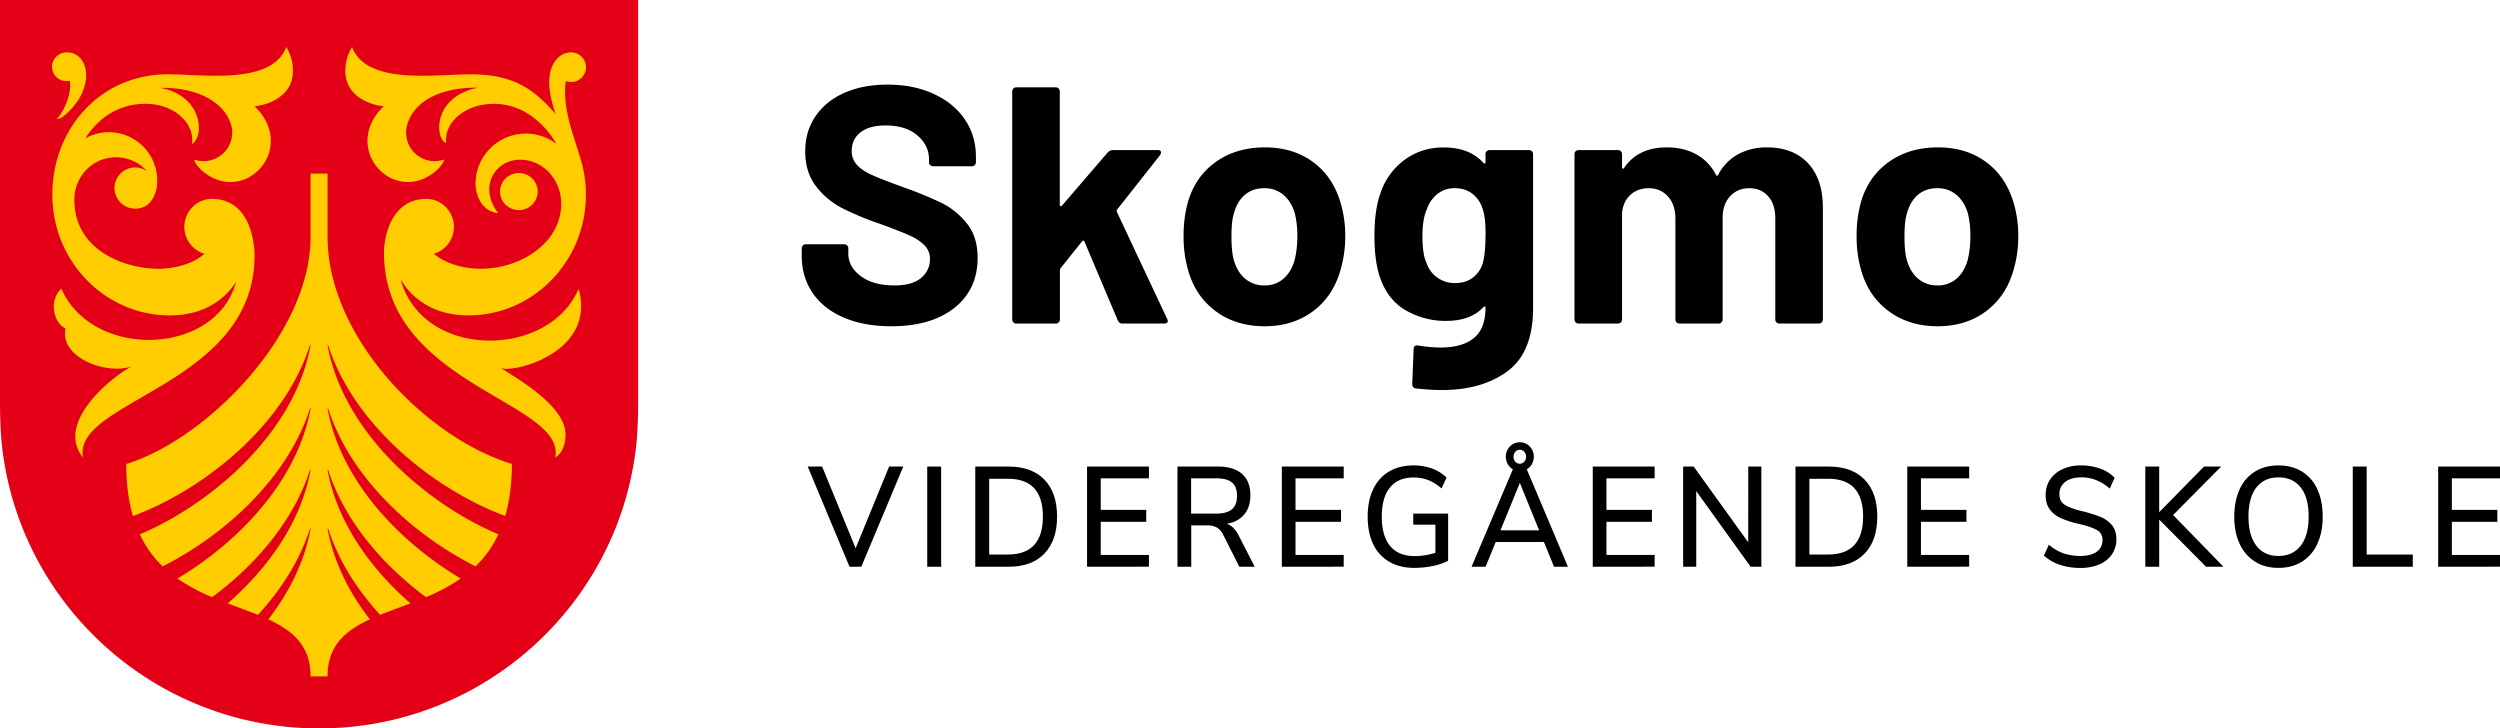 <svg id="ORIGINAL_2_copy_2" data-name="ORIGINAL 2 copy 2" xmlns="http://www.w3.org/2000/svg" viewBox="0 0 2222.28 647.5"><defs><style>.cls-1{fill:#e40017;}.cls-2{fill:#ffcd00;}</style></defs><title>Logo-01-Horisontal-Skogmo-Vgs-RGB</title><path d="M966,497.44q-18-7.65-27.75-21.9t-9.75-33.15v-6.6a3.59,3.59,0,0,1,3.6-3.6h34.2a3.59,3.59,0,0,1,3.6,3.6v4.5q0,12,11.1,20.25t30,8.25q15.9,0,23.7-6.75a21.17,21.17,0,0,0,7.8-16.65,16.79,16.79,0,0,0-4.8-12.15,42.39,42.39,0,0,0-13-8.7q-8.25-3.75-26.25-10.35a257.06,257.06,0,0,1-34-14.1,68.38,68.38,0,0,1-23.4-19.65q-9.45-12.45-9.45-30.75,0-18,9.3-31.5t25.8-20.7q16.5-7.2,38.1-7.2,22.8,0,40.65,8.1t27.9,22.65q10,14.55,10,33.75v4.5a3.59,3.59,0,0,1-3.6,3.6h-34.5a3.59,3.59,0,0,1-3.6-3.6v-2.4q0-12.6-10.35-21.45t-28.35-8.85q-14.1,0-22,6t-8,16.5a18,18,0,0,0,4.65,12.6q4.65,5.1,13.8,9.15t28.35,11a353.11,353.11,0,0,1,33.45,13.8,66.65,66.65,0,0,1,21.9,17.85q9.75,11.85,9.75,30.75,0,28.2-20.7,44.55T1008,505.09Q984,505.09,966,497.44Z" transform="translate(-215.83 -215.08)"/><path d="M1116.65,501.64a3.47,3.47,0,0,1-1.05-2.55V296.29a3.59,3.59,0,0,1,3.6-3.6h35.1a3.59,3.59,0,0,1,3.6,3.6v101.1q0,.9.6,1.05a1.25,1.25,0,0,0,1.2-.45l40.8-47.4a6.31,6.31,0,0,1,4.5-2.1h39.9q3,0,3,2.1a5.13,5.13,0,0,1-.9,2.4l-38.1,48.3a2.73,2.73,0,0,0-.3,2.1l44.7,95.1a4.61,4.61,0,0,1,.6,1.8q0,2.4-3.3,2.4h-36.9a4.25,4.25,0,0,1-4.2-2.7l-29.7-70.2a1.4,1.4,0,0,0-1-.75.86.86,0,0,0-1,.45l-19.2,24a4.61,4.61,0,0,0-.6,1.8v43.8a3.59,3.59,0,0,1-3.6,3.6h-35.1A3.47,3.47,0,0,1,1116.65,501.64Z" transform="translate(-215.83 -215.08)"/><path d="M1296.74,491.89q-18-13.2-24.6-36a106.42,106.42,0,0,1-4.2-30.6,111,111,0,0,1,4.2-31.8q6.88-22.2,24.9-34.8t43.2-12.6q24.59,0,42,12.45t24.6,34.65a103,103,0,0,1,4.8,31.5,106,106,0,0,1-4.2,30.3q-6.6,23.4-24.45,36.75t-43,13.35Q1314.74,505.09,1296.74,491.89Zm60-29.1q6.9-6,9.9-16.5a87,87,0,0,0,2.4-21,81.63,81.63,0,0,0-2.4-21.3q-3.32-10.2-10.2-15.9a25.53,25.53,0,0,0-16.8-5.7q-10.2,0-17,5.7t-9.75,15.9q-2.42,7.2-2.4,21.3,0,13.5,2.1,21,3,10.5,10,16.5a25.69,25.69,0,0,0,17.25,6A24.73,24.73,0,0,0,1356.74,462.79Z" transform="translate(-215.83 -215.08)"/><path d="M1537.36,349.54a3.47,3.47,0,0,1,2.55-1.05H1575a3.59,3.59,0,0,1,3.6,3.6v136.8q0,39.29-22.65,56.1t-58.35,16.8a206.52,206.52,0,0,1-23.4-1.5c-2-.21-3-1.5-3-3.9l1.2-30.9q0-3.91,4.2-3.3a121.19,121.19,0,0,0,19.8,1.8q19.2,0,29.55-8.4t10.35-27q0-.9-.6-1a1.25,1.25,0,0,0-1.2.45q-11.4,12.3-33.3,12.3a70.37,70.37,0,0,1-35.85-9.45q-16.35-9.45-23.25-30.45-4.5-13.8-4.5-35.7,0-23.4,5.4-38.1a59.88,59.88,0,0,1,21.3-29.4q15-11.1,34.8-11.1,23.1,0,35.4,13.8a1.25,1.25,0,0,0,1.2.45q.6-.15.6-1v-7.2A3.47,3.47,0,0,1,1537.36,349.54Zm-1,74.85a131.42,131.42,0,0,0-.6-14.4,48,48,0,0,0-2.1-9.6,27,27,0,0,0-9-13.05q-6.3-4.95-15.6-4.95a24,24,0,0,0-15.3,4.95,29,29,0,0,0-9.3,13.05q-4.2,9-4.2,24.3,0,16.8,3.6,24a26,26,0,0,0,9.45,13.05,26.4,26.4,0,0,0,16,4.95q9.6,0,15.9-4.95a25.28,25.28,0,0,0,8.7-12.75Q1536.31,440,1536.31,424.39Z" transform="translate(-215.83 -215.08)"/><path d="M1823,360.19q13.2,14.1,13.2,39.6v99.3a3.59,3.59,0,0,1-3.6,3.6h-35.1a3.59,3.59,0,0,1-3.6-3.6v-90q0-12.3-6.3-19.5t-16.8-7.2q-10.5,0-17.1,7.2t-6.6,19.2v90.3a3.59,3.59,0,0,1-3.6,3.6h-34.8a3.59,3.59,0,0,1-3.6-3.6v-90q0-12-6.6-19.35t-17.1-7.35q-9.6,0-16.05,5.7t-7.65,15.9v95.1a3.59,3.59,0,0,1-3.6,3.6H1619a3.59,3.59,0,0,1-3.6-3.6v-147a3.59,3.59,0,0,1,3.6-3.6h35.1a3.59,3.59,0,0,1,3.6,3.6v11.7a1.21,1.21,0,0,0,.6,1.2q.6.3,1.2-.6,12.3-18.3,38.1-18.3,15,0,26.25,6.3a42.23,42.23,0,0,1,17.25,18q.9,1.8,2.1,0a43.23,43.23,0,0,1,17.85-18.3,53,53,0,0,1,25.35-6Q1809.79,346.09,1823,360.19Z" transform="translate(-215.83 -215.08)"/><path d="M1895,491.89q-18-13.2-24.6-36a106.77,106.77,0,0,1-4.2-30.6,111.32,111.32,0,0,1,4.2-31.8q6.9-22.2,24.9-34.8t43.2-12.6q24.6,0,42,12.45t24.6,34.65a102.72,102.72,0,0,1,4.8,31.5,105.67,105.67,0,0,1-4.2,30.3q-6.6,23.4-24.45,36.75t-43,13.35Q1913,505.09,1895,491.89Zm60-29.1q6.9-6,9.9-16.5a86.5,86.5,0,0,0,2.4-21,81.2,81.2,0,0,0-2.4-21.3q-3.3-10.2-10.2-15.9a25.51,25.51,0,0,0-16.8-5.7q-10.2,0-17,5.7t-9.75,15.9q-2.4,7.2-2.4,21.3,0,13.5,2.1,21,3,10.5,10,16.5a25.71,25.71,0,0,0,17.25,6A24.71,24.71,0,0,0,1955,462.79Z" transform="translate(-215.83 -215.08)"/><path d="M1006.17,629.81h12.6l-37.32,89.05H971l-37.2-89.05h12.84l29.76,72.63Z" transform="translate(-215.83 -215.08)"/><path d="M1040.06,718.86V629.81h12.36v89.05Z" transform="translate(-215.83 -215.08)"/><path d="M1082.76,629.81h29.64q20.52,0,31.8,11.62t11.28,32.84q0,21.22-11.28,32.91t-31.8,11.68h-29.64ZM1111.68,708q31.2,0,31.2-33.73t-31.2-33.6h-16.56V708Z" transform="translate(-215.83 -215.08)"/><path d="M1182.13,718.86V629.81h55v10.48h-42.84v28h40.44v10.61h-40.44v29.44h42.84v10.48Z" transform="translate(-215.83 -215.08)"/><path d="M1331.15,718.86h-13.68l-14.4-28.55a15,15,0,0,0-5.7-6.38,17.9,17.9,0,0,0-8.7-1.83h-13.92v36.76h-12.24V629.81h36q14,0,21.42,6.57t7.38,19.2q0,10.23-5.46,16.8t-15.54,8.33q6.24,2,10.32,9.86Zm-34.08-47.24q9.36,0,13.86-3.85t4.5-11.94q0-8.08-4.44-11.81t-13.92-3.73h-22.44v31.33Z" transform="translate(-215.83 -215.08)"/><path d="M1355.27,718.86V629.81h55v10.48h-42.84v28h40.44v10.61h-40.44v29.44h42.84v10.48Z" transform="translate(-215.83 -215.08)"/><path d="M1503.09,671.62v41.93a50.6,50.6,0,0,1-13.56,4.62,81.21,81.21,0,0,1-16.56,1.7q-12.84,0-22.2-5.43a35.28,35.28,0,0,1-14.28-15.66q-4.92-10.24-4.92-24.51,0-14,4.92-24.32a35.54,35.54,0,0,1,14.1-15.72q9.18-5.43,21.66-5.43a47.49,47.49,0,0,1,16.56,2.78,34.66,34.66,0,0,1,12.84,8.08l-4.44,9.6a41.1,41.1,0,0,0-11.88-7.45,35.57,35.57,0,0,0-13-2.28q-13.68,0-20.94,8.91t-7.26,25.83q0,17.31,7.44,26.21t21.72,8.91a60.46,60.46,0,0,0,18.48-2.91v-25h-19.68v-9.85Z" transform="translate(-215.83 -215.08)"/><path d="M1588.24,696.88H1545.4l-9,22h-12.48l36.72-86.65a12,12,0,0,1-4.56-4.61,13,13,0,0,1-1.68-6.51,12.69,12.69,0,0,1,3.6-9.16,11.73,11.73,0,0,1,8.76-3.72,11.87,11.87,0,0,1,8.88,3.72,12.69,12.69,0,0,1,3.6,9.16,13,13,0,0,1-1.68,6.51,12,12,0,0,1-4.56,4.61l36.6,86.65h-12.36Zm-38.64-10.36H1584l-17.16-42.19Zm13.2-69.85a7,7,0,0,0,0,8.84,5,5,0,0,0,4,1.77,5.15,5.15,0,0,0,4-1.83,6.68,6.68,0,0,0,0-8.72,5.15,5.15,0,0,0-4-1.83A5,5,0,0,0,1562.8,616.67Z" transform="translate(-215.83 -215.08)"/><path d="M1631.65,718.86V629.81h55v10.48h-42.83v28h40.44v10.61h-40.44v29.44h42.83v10.48Z" transform="translate(-215.83 -215.08)"/><path d="M1769.88,629.81h11.64v89.05H1772l-48.36-67.2v67.2H1712V629.81h9.36l48.48,67.32Z" transform="translate(-215.83 -215.08)"/><path d="M1811.86,629.81h29.64q20.52,0,31.8,11.62t11.28,32.84q0,21.22-11.28,32.91t-31.8,11.68h-29.64ZM1840.78,708q31.2,0,31.2-33.73t-31.2-33.6h-16.56V708Z" transform="translate(-215.83 -215.08)"/><path d="M1911.23,718.86V629.81h55v10.48h-42.84v28h40.44v10.61h-40.44v29.44h42.84v10.48Z" transform="translate(-215.83 -215.08)"/><path d="M2046.77,717.09a38.67,38.67,0,0,1-14.1-8.21l4.44-9.6a40.68,40.68,0,0,0,12.9,7.64,44.87,44.87,0,0,0,14.94,2.34q9.48,0,14.64-3.73a12.23,12.23,0,0,0,5.16-10.54,9.4,9.4,0,0,0-4.8-8.66q-4.8-2.83-15.36-5.36a90,90,0,0,1-16.56-5.18,24.85,24.85,0,0,1-10.14-7.9c-2.45-3.32-3.66-7.56-3.66-12.69a24.52,24.52,0,0,1,3.9-13.77,26.06,26.06,0,0,1,11.1-9.29,39.2,39.2,0,0,1,16.68-3.34,48.72,48.72,0,0,1,16.74,2.84,32.76,32.76,0,0,1,12.9,8.15l-4.32,9.6a43,43,0,0,0-12.06-7.52,35.27,35.27,0,0,0-13.14-2.46q-9.12,0-14.34,4a13.1,13.1,0,0,0-5.22,11.05c0,4,1.51,7.09,4.56,9.16s7.92,3.93,14.64,5.62a116.86,116.86,0,0,1,17.1,5.24,26.21,26.21,0,0,1,10.44,7.45q3.9,4.74,3.9,12.32a23.64,23.64,0,0,1-3.9,13.51,25,25,0,0,1-11.16,9,42.9,42.9,0,0,1-17.22,3.16A56.12,56.12,0,0,1,2046.77,717.09Z" transform="translate(-215.83 -215.08)"/><path d="M2192.29,718.86h-15.48l-41.64-41.94v41.94h-12.36V629.81h12.36v40.55L2175,629.81h15.24l-42.72,43.07Z" transform="translate(-215.83 -215.08)"/><path d="M2220.32,714.31a36.38,36.38,0,0,1-13.62-15.79q-4.8-10.23-4.8-24.12t4.74-24.32a35.44,35.44,0,0,1,13.62-15.79q8.88-5.49,20.88-5.49t21,5.49a35.44,35.44,0,0,1,13.62,15.79q4.74,10.3,4.74,24.19t-4.74,24.19a35.82,35.82,0,0,1-13.62,15.85q-8.88,5.57-21,5.56T2220.32,714.31Zm40.62-14.14q7.08-9.1,7.08-25.9t-7-25.83q-7-9-19.86-9-12.6,0-19.62,9t-7,25.83q0,16.8,7,25.9t19.62,9.09Q2253.86,709.26,2260.94,700.17Z" transform="translate(-215.83 -215.08)"/><path d="M2307.23,718.86V629.81h12.36V708h41v10.86Z" transform="translate(-215.83 -215.08)"/><path d="M2383.15,718.86V629.81h55v10.48h-42.84v28h40.44v10.61h-40.44v29.44h42.84v10.48Z" transform="translate(-215.83 -215.08)"/><path class="cls-1" d="M215.83,215.08V574.55c0,9.48.47,24.18,1.38,33.42,14.16,142.94,135.13,254.61,282.25,254.61S767.54,750.91,781.7,608c.92-9.24,1.39-23.94,1.39-33.42V215.08Z" transform="translate(-215.83 -215.08)"/><path class="cls-2" d="M507,685.19a.29.29,0,0,1,.22-.32.29.29,0,0,1,.33.18c9,28.16,25.55,54.08,46.2,76.59,8.5-3.46,17.63-6.69,26.9-10.21C545.6,720.76,515.72,680.09,507,632.92a.29.29,0,0,1,.55-.14c14.35,45,48.17,84.37,86.95,113.13a166.26,166.26,0,0,0,30.84-16.56c-51.67-30.84-106.07-84.45-118.34-151a.29.29,0,0,1,.55-.15c19.61,61.58,75.63,112.49,131,140.31a95.86,95.86,0,0,0,20.3-28.47C599.86,665.3,522,603.31,507,522a.29.29,0,0,1,.22-.32.29.29,0,0,1,.33.18c22.76,71.46,94.54,128.55,157.37,151.87,3.78-13,5.92-28.2,5.92-46.25C595.07,604.34,507,515.21,507,425.37h0v-56H491.91v56.06c0,88-94.11,180.77-163.85,202.1,0,18.05,2.15,33.28,5.93,46.25,62.83-23.32,134.61-80.41,157.36-151.87a.31.31,0,0,1,.34-.18.27.27,0,0,1,.21.32c-15,81.27-92.84,143.26-151.79,168a95.86,95.86,0,0,0,20.3,28.47c55.32-27.82,111.34-78.73,130.94-140.31a.31.31,0,0,1,.34-.18.28.28,0,0,1,.21.33c-12.26,66.52-66.66,120.13-118.33,151a166.26,166.26,0,0,0,30.84,16.56c38.78-28.76,72.6-68.1,86.94-113.13a.29.29,0,0,1,.34-.18.26.26,0,0,1,.21.32c-8.69,47.17-38.57,87.84-73.64,118.51,9.27,3.52,18.4,6.75,26.9,10.21,20.65-22.51,37.23-48.43,46.19-76.59a.31.31,0,0,1,.34-.18.27.27,0,0,1,.21.32c-5.46,29.67-19.31,56.76-37.56,80.42,21.77,10.11,37.56,23.43,37.57,50.73v0H507v0c0-27.3,15.8-40.63,37.57-50.74C526.34,742,512.49,714.86,507,685.19Z" transform="translate(-215.83 -215.08)"/><ellipse class="cls-2" cx="677.06" cy="385.37" rx="16.49" ry="16.76" transform="translate(64.1 840.51) rotate(-89)"/><path class="cls-2" d="M730.14,471.69c-26,62.21-138.41,63.63-158.27-8.43,10.25,17.6,29.53,31.66,58.58,32.16,57.61,1,105.15-46.14,106.19-105.32q.08-4.22-.17-8.35c-.11-2.48-.35-4.95-.69-7.42a109.13,109.13,0,0,0-5-21.63c-6.32-21.11-15.15-42.57-12-65.61a13.16,13.16,0,1,0,5-25.42c-6.87-.12-12.91,3.63-16.9,11.91-5.79,12-1.69,29.82,2.86,42.85-18.71-21.23-36.35-35.29-75.48-35.29-32.19,0-92.58,9.71-105.48-24.29A40.57,40.57,0,0,0,522.82,277c-.84,28.69,32.47,32.76,34.2,32.41-38.61,37.18,7.76,88.4,45.37,58.45,3.3-2.63,7.25-7,8.36-11a25.43,25.43,0,0,1-33.56-28.29c4.4-21,26.28-35.85,63.59-35.58-41.68,8.52-37.87,46.71-28.27,49.18,0,0-.24-2.14-.22-3.23.28-16.12,17.58-31.57,42.56-31.57,29.84,0,48.61,23.06,55.4,35.49a44.76,44.76,0,0,0-71.74,34.93c-.16,8.91,4.22,24.82,20.16,26.82-18.43-24.78-1.5-47.23,18.74-47.55,21.28-.34,37.28,17.92,37.28,39.2,0,34.09-35.11,57.72-71.78,57.72-15.4,0-31.28-4.74-41.41-13.3a24.92,24.92,0,0,0,17.83-23.46c.24-13.75-10.71-25.34-24.47-25.34-30.54,0-37.69,32.22-37.69,48,0,117.73,162,131.91,152.19,181.9,7.56-4.39,9.66-15,9.08-22.47-1.94-25.54-47.42-50.37-57.16-56.95C673.35,546.62,746.07,528.05,730.14,471.69Z" transform="translate(-215.83 -215.08)"/><path class="cls-2" d="M273.76,261.71c21.49-1.83,28.5,32.18-1.24,56.49a10.48,10.48,0,0,1-6.44,2.67c4.56-3.43,14.06-21.34,11.83-33.94-8.64,1.2-13.93-3.33-15.49-9.65C260.55,269.71,266.29,262.35,273.76,261.71Z" transform="translate(-215.83 -215.08)"/><path class="cls-2" d="M476.21,277a40.57,40.57,0,0,0-5.89-20.17c-12.9,34-73.29,24.29-105.47,24.29-60.75,0-103.49,49.79-102.46,109S311,496.43,368.59,495.42c27.73-.48,46.57-13.32,57.13-29.81h0c-18,66-127.44,69.46-155.35,6.08C259,482,263.22,502,274.16,507.13c-5.77,25.62,36.39,41.68,59,33.51-16,8-69.18,49.62-43.51,81.14C279.74,571,442.1,557.55,442.1,442.35c0-10.89-3.57-50.47-37.93-50.47-13.76,0-24.71,11.59-24.47,25.34a24.92,24.92,0,0,0,17.83,23.46c-10.13,9-26,13.3-41.41,13.3-26.26,0-74.19-14.34-74.19-61.45,0-20.43,15.91-37.27,36.34-37.63a36.93,36.93,0,0,1,28.32,12.46,18.31,18.31,0,1,0-10.34,33.19c16.58-.29,18.44-18.1,18.65-17.2a43,43,0,0,0-43-50.75,42.68,42.68,0,0,0-20.26,5.47c18.47-28.47,42.81-30.53,52.54-30.7,25-.44,42.28,15.45,42.56,31.57a19.76,19.76,0,0,1-.41,4.29c11.47-6.56,10-43.1-28-50,33.72-.83,59,13.7,63.53,35.3a25.73,25.73,0,0,1,.37,4.33,25.44,25.44,0,0,1-33.93,24c1.12,4,5.07,8.39,8.37,11,37.6,29.95,84-21.27,45.36-58.45C443.74,309.78,477.06,305.71,476.21,277Z" transform="translate(-215.83 -215.08)"/></svg>
